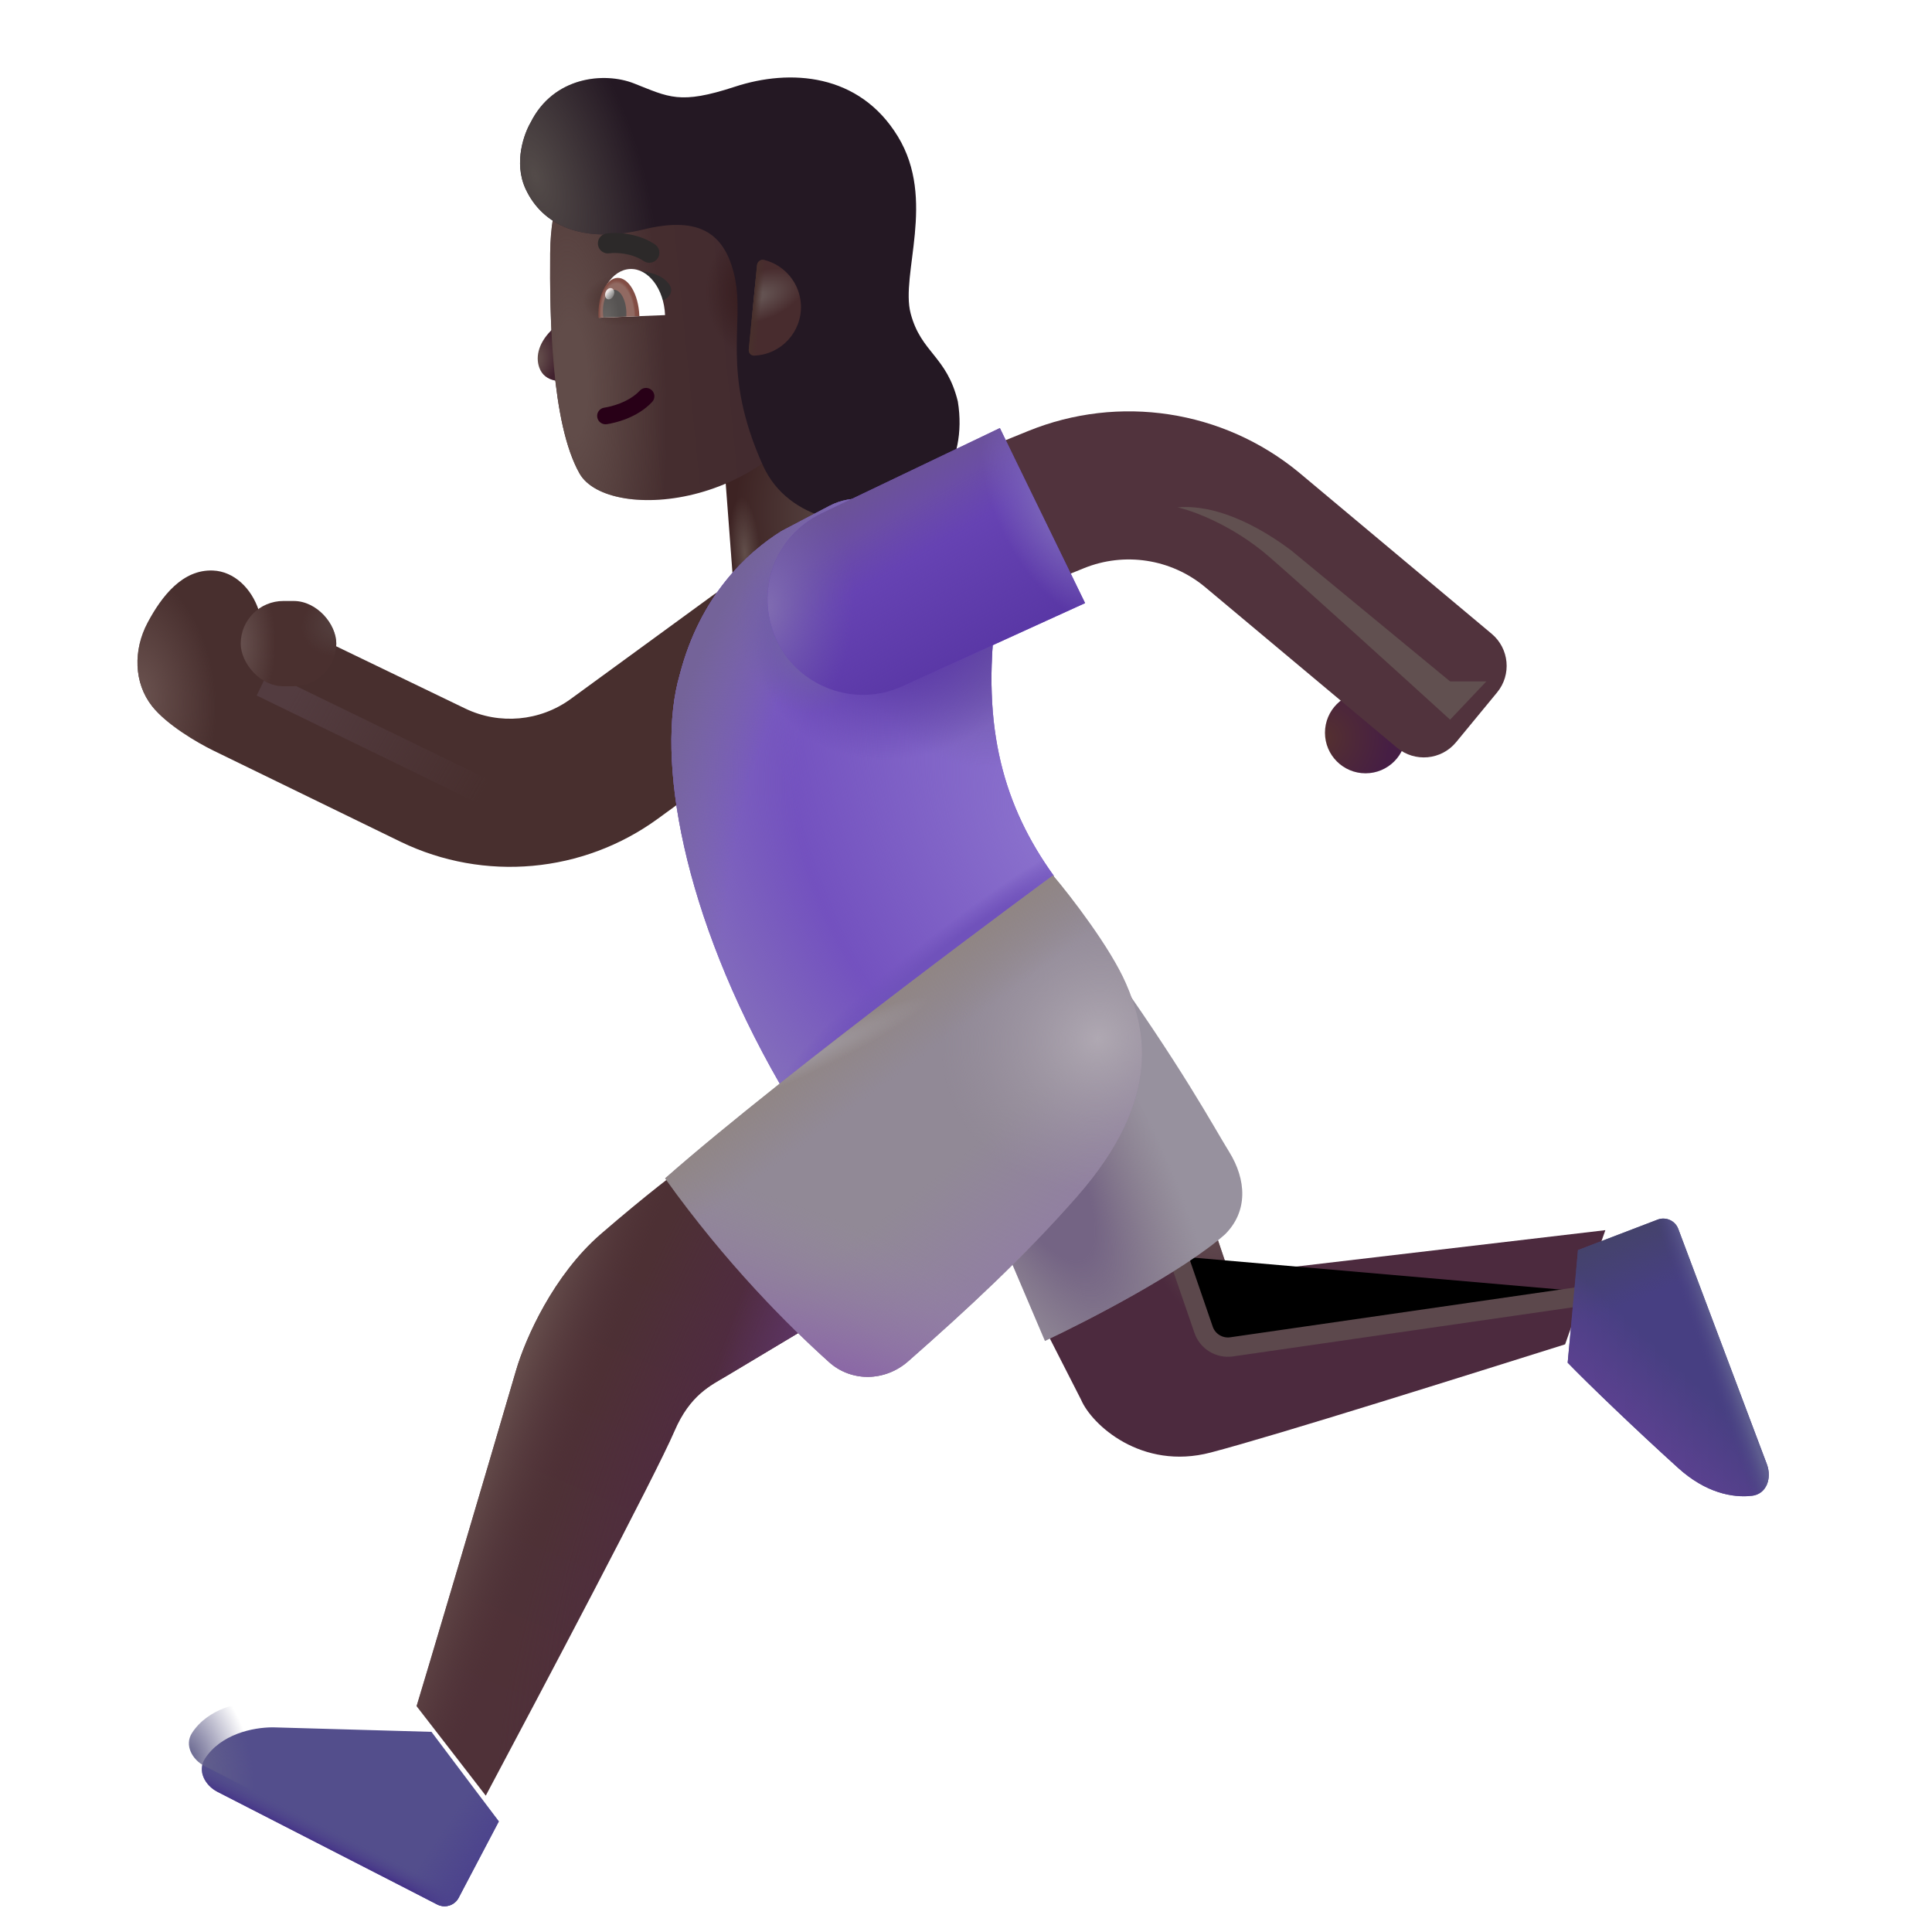 <svg viewBox="1 1 30 30" xmlns="http://www.w3.org/2000/svg">
<rect x="12.169" y="7.192" width="1.946" height="3.44" transform="rotate(-4.337 12.169 7.192)" fill="url(#paint0_radial_4002_536)"/>
<rect x="12.169" y="7.192" width="1.946" height="3.44" transform="rotate(-4.337 12.169 7.192)" fill="url(#paint1_radial_4002_536)"/>
<rect x="12.169" y="7.192" width="1.946" height="3.44" transform="rotate(-4.337 12.169 7.192)" fill="url(#paint2_radial_4002_536)"/>
<path d="M9.55 6.14C9.706 5.981 9.781 5.751 9.799 5.655L9.985 5.648L10.031 6.815C9.814 6.966 9.494 6.957 9.391 6.747C9.303 6.568 9.355 6.339 9.55 6.14Z" fill="url(#paint3_radial_4002_536)"/>
<g filter="url(#filter0_i_4002_536)">
<path d="M9.743 5.13C9.75 4.297 10.003 3.886 10.125 3.763L14 3.61L14.195 6.891C13.383 9.129 10.641 9.332 10.199 8.552C9.758 7.772 9.735 6.095 9.743 5.13Z" fill="url(#paint4_linear_4002_536)"/>
<path d="M9.743 5.13C9.75 4.297 10.003 3.886 10.125 3.763L14 3.61L14.195 6.891C13.383 9.129 10.641 9.332 10.199 8.552C9.758 7.772 9.735 6.095 9.743 5.13Z" fill="url(#paint5_radial_4002_536)"/>
<path d="M9.743 5.13C9.75 4.297 10.003 3.886 10.125 3.763L14 3.61L14.195 6.891C13.383 9.129 10.641 9.332 10.199 8.552C9.758 7.772 9.735 6.095 9.743 5.13Z" fill="url(#paint6_radial_4002_536)"/>
<path d="M9.743 5.13C9.75 4.297 10.003 3.886 10.125 3.763L14 3.61L14.195 6.891C13.383 9.129 10.641 9.332 10.199 8.552C9.758 7.772 9.735 6.095 9.743 5.13Z" fill="url(#paint7_radial_4002_536)"/>
</g>
<g filter="url(#filter1_ii_4002_536)">
<path d="M9.563 3.737C9.368 3.319 9.546 2.861 9.639 2.703C9.993 1.99 10.781 1.913 11.244 2.095C11.789 2.309 11.953 2.428 12.81 2.147C13.668 1.865 14.743 1.936 15.342 2.919C15.942 3.903 15.378 5.058 15.541 5.669C15.703 6.28 16.099 6.325 16.273 7.033C16.434 8.018 15.847 8.686 15.309 8.854C14.772 9.022 13.647 8.92 13.246 8.026C12.59 6.564 12.968 5.844 12.809 5.103C12.649 4.362 12.195 4.169 11.391 4.363C10.443 4.592 9.823 4.295 9.563 3.737Z" fill="#241823"/>
<path d="M9.563 3.737C9.368 3.319 9.546 2.861 9.639 2.703C9.993 1.99 10.781 1.913 11.244 2.095C11.789 2.309 11.953 2.428 12.81 2.147C13.668 1.865 14.743 1.936 15.342 2.919C15.942 3.903 15.378 5.058 15.541 5.669C15.703 6.28 16.099 6.325 16.273 7.033C16.434 8.018 15.847 8.686 15.309 8.854C14.772 9.022 13.647 8.92 13.246 8.026C12.59 6.564 12.968 5.844 12.809 5.103C12.649 4.362 12.195 4.169 11.391 4.363C10.443 4.592 9.823 4.295 9.563 3.737Z" fill="url(#paint8_radial_4002_536)"/>
</g>
<path d="M12.712 6.522C12.66 6.524 12.622 6.478 12.627 6.426L12.755 5.119C12.761 5.063 12.811 5.022 12.865 5.036C13.182 5.114 13.423 5.395 13.437 5.738C13.453 6.155 13.129 6.506 12.712 6.522V6.522Z" fill="url(#paint9_radial_4002_536)"/>
<path d="M12.712 6.522C12.66 6.524 12.622 6.478 12.627 6.426L12.755 5.119C12.761 5.063 12.811 5.022 12.865 5.036C13.182 5.114 13.423 5.395 13.437 5.738C13.453 6.155 13.129 6.506 12.712 6.522V6.522Z" fill="url(#paint10_linear_4002_536)"/>
<path fill-rule="evenodd" clip-rule="evenodd" d="M11.121 7.059C11.173 7.108 11.175 7.19 11.126 7.242C10.889 7.495 10.534 7.571 10.421 7.587C10.35 7.597 10.284 7.548 10.274 7.477C10.263 7.406 10.313 7.34 10.384 7.33C10.48 7.316 10.762 7.251 10.937 7.064C10.986 7.012 11.069 7.01 11.121 7.059Z" fill="#280017"/>
<g filter="url(#filter2_i_4002_536)">
<path fill-rule="evenodd" clip-rule="evenodd" d="M10.791 4.84C10.686 4.824 10.6 4.827 10.565 4.833C10.48 4.847 10.4 4.79 10.386 4.705C10.372 4.62 10.429 4.54 10.514 4.526C10.587 4.514 10.708 4.512 10.84 4.533C10.973 4.554 11.131 4.601 11.271 4.696C11.342 4.744 11.36 4.841 11.312 4.912C11.264 4.983 11.167 5.002 11.095 4.953C11.005 4.892 10.895 4.857 10.791 4.84Z" fill="#2C2929"/>
</g>
<path d="M11.344 5.361C11.203 5.23 10.976 5.208 10.88 5.213L11.213 5.685C11.365 5.67 11.521 5.524 11.344 5.361Z" fill="#2F2C2D"/>
<path d="M10.301 5.934L11.327 5.893C11.311 5.487 11.068 5.166 10.785 5.177C10.502 5.189 10.285 5.527 10.301 5.934Z" fill="white"/>
<path d="M10.929 5.908L10.928 5.904C10.915 5.572 10.762 5.308 10.587 5.315C10.411 5.322 10.28 5.597 10.293 5.929L10.293 5.933L10.929 5.908Z" fill="url(#paint11_radial_4002_536)"/>
<path d="M10.725 5.914C10.726 5.89 10.727 5.865 10.726 5.84C10.718 5.648 10.631 5.496 10.531 5.5C10.43 5.504 10.355 5.663 10.363 5.854C10.364 5.88 10.366 5.905 10.37 5.929L10.725 5.914Z" fill="url(#paint12_radial_4002_536)"/>
<ellipse cx="10.467" cy="5.561" rx="0.067" ry="0.091" transform="rotate(22.34 10.467 5.561)" fill="url(#paint13_linear_4002_536)"/>
<g filter="url(#filter3_ii_4002_536)">
<path d="M3.761 12.165C3.476 11.801 3.468 11.293 3.691 10.871C3.914 10.45 4.238 10.04 4.707 10.059C5.035 10.073 5.305 10.335 5.418 10.678C5.488 10.697 5.557 10.722 5.624 10.755L8.624 12.202C9.156 12.458 9.786 12.401 10.263 12.053L12.486 10.431C12.999 10.056 13.718 10.169 14.093 10.682C14.467 11.195 14.355 11.914 13.842 12.289L11.618 13.911C10.456 14.759 8.921 14.898 7.625 14.273L4.707 12.852C4.461 12.731 3.988 12.453 3.761 12.165Z" fill="#482F2E"/>
<path d="M3.761 12.165C3.476 11.801 3.468 11.293 3.691 10.871C3.914 10.45 4.238 10.04 4.707 10.059C5.035 10.073 5.305 10.335 5.418 10.678C5.488 10.697 5.557 10.722 5.624 10.755L8.624 12.202C9.156 12.458 9.786 12.401 10.263 12.053L12.486 10.431C12.999 10.056 13.718 10.169 14.093 10.682C14.467 11.195 14.355 11.914 13.842 12.289L11.618 13.911C10.456 14.759 8.921 14.898 7.625 14.273L4.707 12.852C4.461 12.731 3.988 12.453 3.761 12.165Z" fill="url(#paint14_radial_4002_536)"/>
</g>
<path d="M13.136 9.246L13.877 8.856C14.056 8.762 14.26 8.725 14.46 8.75L16.464 10.524C16.234 12.313 16.594 13.531 17.364 14.601L13.11 17.831C11.594 15.196 11.18 12.758 11.555 11.477C11.872 10.248 12.605 9.578 13.136 9.246Z" fill="#7351BF"/>
<path d="M13.136 9.246L13.877 8.856C14.056 8.762 14.26 8.725 14.46 8.75L16.464 10.524C16.234 12.313 16.594 13.531 17.364 14.601L13.11 17.831C11.594 15.196 11.18 12.758 11.555 11.477C11.872 10.248 12.605 9.578 13.136 9.246Z" fill="url(#paint15_radial_4002_536)"/>
<path d="M13.136 9.246L13.877 8.856C14.056 8.762 14.26 8.725 14.46 8.75L16.464 10.524C16.234 12.313 16.594 13.531 17.364 14.601L13.11 17.831C11.594 15.196 11.18 12.758 11.555 11.477C11.872 10.248 12.605 9.578 13.136 9.246Z" fill="url(#paint16_radial_4002_536)"/>
<path d="M13.136 9.246L13.877 8.856C14.056 8.762 14.26 8.725 14.46 8.75L16.464 10.524C16.234 12.313 16.594 13.531 17.364 14.601L13.11 17.831C11.594 15.196 11.18 12.758 11.555 11.477C11.872 10.248 12.605 9.578 13.136 9.246Z" fill="url(#paint17_radial_4002_536)"/>
<path d="M13.136 9.246L13.877 8.856C14.056 8.762 14.26 8.725 14.46 8.75L16.464 10.524C16.234 12.313 16.594 13.531 17.364 14.601L13.11 17.831C11.594 15.196 11.18 12.758 11.555 11.477C11.872 10.248 12.605 9.578 13.136 9.246Z" fill="url(#paint18_radial_4002_536)"/>
<path d="M13.136 9.246L13.877 8.856C14.056 8.762 14.26 8.725 14.46 8.75L16.464 10.524C16.234 12.313 16.594 13.531 17.364 14.601L13.11 17.831C11.594 15.196 11.18 12.758 11.555 11.477C11.872 10.248 12.605 9.578 13.136 9.246Z" fill="url(#paint19_radial_4002_536)"/>
<path d="M13.136 9.246L13.877 8.856C14.056 8.762 14.26 8.725 14.46 8.75L16.464 10.524C16.234 12.313 16.594 13.531 17.364 14.601L13.11 17.831C11.594 15.196 11.18 12.758 11.555 11.477C11.872 10.248 12.605 9.578 13.136 9.246Z" fill="url(#paint20_radial_4002_536)"/>
<path d="M13.136 9.246L13.877 8.856C14.056 8.762 14.26 8.725 14.46 8.75L16.464 10.524C16.234 12.313 16.594 13.531 17.364 14.601L13.11 17.831C11.594 15.196 11.18 12.758 11.555 11.477C11.872 10.248 12.605 9.578 13.136 9.246Z" fill="url(#paint21_radial_4002_536)"/>
<g filter="url(#filter4_f_4002_536)">
<path d="M5.073 11.62L8.557 13.315" stroke="url(#paint22_linear_4002_536)" stroke-width="0.4"/>
</g>
<circle cx="22.204" cy="12.378" r="0.63" fill="url(#paint23_radial_4002_536)"/>
<g filter="url(#filter5_i_4002_536)">
<path fill-rule="evenodd" clip-rule="evenodd" d="M19.704 10.509C19.179 10.077 18.46 9.968 17.831 10.223L15.144 11.316L14.278 9.185L16.965 8.093C18.377 7.519 19.989 7.765 21.166 8.733L24.162 11.241C24.436 11.47 24.474 11.877 24.247 12.152L23.611 12.924C23.382 13.203 22.969 13.241 22.692 13.01L19.704 10.509Z" fill="#51333D"/>
</g>
<path d="M17.849 10.365L16.526 7.647L13.761 8.97C13.032 9.318 12.717 10.186 13.052 10.922C13.391 11.667 14.271 11.996 15.016 11.656L17.849 10.365Z" fill="#6B47B8"/>
<path d="M17.849 10.365L16.526 7.647L13.761 8.97C13.032 9.318 12.717 10.186 13.052 10.922C13.391 11.667 14.271 11.996 15.016 11.656L17.849 10.365Z" fill="url(#paint24_linear_4002_536)"/>
<path d="M17.849 10.365L16.526 7.647L13.761 8.97C13.032 9.318 12.717 10.186 13.052 10.922C13.391 11.667 14.271 11.996 15.016 11.656L17.849 10.365Z" fill="url(#paint25_linear_4002_536)"/>
<path d="M17.849 10.365L16.526 7.647L13.761 8.97C13.032 9.318 12.717 10.186 13.052 10.922C13.391 11.667 14.271 11.996 15.016 11.656L17.849 10.365Z" fill="url(#paint26_radial_4002_536)"/>
<path d="M17.849 10.365L16.526 7.647L13.761 8.97C13.032 9.318 12.717 10.186 13.052 10.922C13.391 11.667 14.271 11.996 15.016 11.656L17.849 10.365Z" fill="url(#paint27_radial_4002_536)"/>
<rect x="4.738" y="10.332" width="1.484" height="1.324" rx="0.662" fill="#4A302F"/>
<rect x="4.738" y="10.332" width="1.484" height="1.324" rx="0.662" fill="url(#paint28_radial_4002_536)"/>
<rect x="4.738" y="10.332" width="1.484" height="1.324" rx="0.662" fill="url(#paint29_radial_4002_536)"/>
<path d="M9.015 22.274C8.5 24.034 7.558 27.207 7.469 27.492L8.543 28.883C9.402 27.268 11.184 23.896 11.472 23.223C11.715 22.657 12.039 22.512 12.281 22.367L13.621 21.563L11.648 19.09C11.528 19.184 11.054 19.535 10.328 20.164C9.594 20.801 9.159 21.782 9.015 22.274Z" fill="url(#paint30_linear_4002_536)"/>
<path d="M9.015 22.274C8.5 24.034 7.558 27.207 7.469 27.492L8.543 28.883C9.402 27.268 11.184 23.896 11.472 23.223C11.715 22.657 12.039 22.512 12.281 22.367L13.621 21.563L11.648 19.09C11.528 19.184 11.054 19.535 10.328 20.164C9.594 20.801 9.159 21.782 9.015 22.274Z" fill="url(#paint31_linear_4002_536)"/>
<path d="M9.015 22.274C8.5 24.034 7.558 27.207 7.469 27.492L8.543 28.883C9.402 27.268 11.184 23.896 11.472 23.223C11.715 22.657 12.039 22.512 12.281 22.367L13.621 21.563L11.648 19.09C11.528 19.184 11.054 19.535 10.328 20.164C9.594 20.801 9.159 21.782 9.015 22.274Z" fill="url(#paint32_radial_4002_536)"/>
<path d="M9.015 22.274C8.5 24.034 7.558 27.207 7.469 27.492L8.543 28.883C9.402 27.268 11.184 23.896 11.472 23.223C11.715 22.657 12.039 22.512 12.281 22.367L13.621 21.563L11.648 19.09C11.528 19.184 11.054 19.535 10.328 20.164C9.594 20.801 9.159 21.782 9.015 22.274Z" fill="url(#paint33_radial_4002_536)"/>
<g filter="url(#filter6_i_4002_536)">
<path d="M5.039 27.422L7.5 27.492L8.546 28.883L7.923 30.067C7.86 30.188 7.71 30.235 7.588 30.172L4.178 28.424C3.981 28.323 3.861 28.095 3.981 27.91C4.228 27.529 4.721 27.422 5.039 27.422Z" fill="#534E8C"/>
<path d="M5.039 27.422L7.5 27.492L8.546 28.883L7.923 30.067C7.86 30.188 7.71 30.235 7.588 30.172L4.178 28.424C3.981 28.323 3.861 28.095 3.981 27.91C4.228 27.529 4.721 27.422 5.039 27.422Z" fill="url(#paint34_linear_4002_536)"/>
<path d="M5.039 27.422L7.5 27.492L8.546 28.883L7.923 30.067C7.86 30.188 7.71 30.235 7.588 30.172L4.178 28.424C3.981 28.323 3.861 28.095 3.981 27.91C4.228 27.529 4.721 27.422 5.039 27.422Z" fill="url(#paint35_linear_4002_536)"/>
</g>
<path d="M5.039 27.422L7.5 27.492L8.546 28.883L7.923 30.067C7.86 30.188 7.71 30.235 7.588 30.172L4.178 28.424C3.981 28.323 3.861 28.095 3.981 27.91C4.228 27.529 4.721 27.422 5.039 27.422Z" fill="url(#paint36_radial_4002_536)"/>
<g filter="url(#filter7_i_4002_536)">
<path d="M17.937 22.985L17.285 21.707L19.898 20.024L20.242 21.039L26.078 20.352L25.453 22.125C24.031 22.571 20.988 23.533 19.949 23.805C18.875 24.086 18.101 23.371 17.937 22.985Z" fill="#4C2A3E"/>
<path d="M17.937 22.985L17.285 21.707L19.898 20.024L20.242 21.039L26.078 20.352L25.453 22.125C24.031 22.571 20.988 23.533 19.949 23.805C18.875 24.086 18.101 23.371 17.937 22.985Z" fill="url(#paint37_radial_4002_536)"/>
</g>
<g filter="url(#filter8_f_4002_536)">
<path d="M19.297 20.508L19.689 21.648C19.751 21.83 19.934 21.941 20.124 21.914L25.885 21.081" stroke="#5C484C" stroke-width="0.3"/>
</g>
<path d="M26.737 19.939L25.503 20.411L25.343 22.16C25.648 22.476 26.401 23.2 27.058 23.794C27.486 24.181 27.902 24.261 28.204 24.227C28.433 24.2 28.516 23.951 28.435 23.735L27.06 20.084C27.012 19.954 26.866 19.889 26.737 19.939Z" fill="#473F82"/>
<path d="M26.737 19.939L25.503 20.411L25.343 22.16C25.648 22.476 26.401 23.2 27.058 23.794C27.486 24.181 27.902 24.261 28.204 24.227C28.433 24.2 28.516 23.951 28.435 23.735L27.06 20.084C27.012 19.954 26.866 19.889 26.737 19.939Z" fill="url(#paint38_linear_4002_536)"/>
<path d="M26.737 19.939L25.503 20.411L25.343 22.16C25.648 22.476 26.401 23.2 27.058 23.794C27.486 24.181 27.902 24.261 28.204 24.227C28.433 24.2 28.516 23.951 28.435 23.735L27.06 20.084C27.012 19.954 26.866 19.889 26.737 19.939Z" fill="url(#paint39_linear_4002_536)"/>
<path d="M26.737 19.939L25.503 20.411L25.343 22.16C25.648 22.476 26.401 23.2 27.058 23.794C27.486 24.181 27.902 24.261 28.204 24.227C28.433 24.2 28.516 23.951 28.435 23.735L27.06 20.084C27.012 19.954 26.866 19.889 26.737 19.939Z" fill="url(#paint40_linear_4002_536)"/>
<g filter="url(#filter9_i_4002_536)">
<path d="M17.226 21.922L16.312 19.774L18.105 15.93C19.363 17.684 19.843 18.594 20.086 18.985C20.354 19.417 20.383 19.907 20.023 20.266C19.386 20.835 17.893 21.607 17.226 21.922Z" fill="#97919E"/>
<path d="M17.226 21.922L16.312 19.774L18.105 15.93C19.363 17.684 19.843 18.594 20.086 18.985C20.354 19.417 20.383 19.907 20.023 20.266C19.386 20.835 17.893 21.607 17.226 21.922Z" fill="url(#paint41_radial_4002_536)"/>
</g>
<path d="M17.351 14.594C17.351 14.594 13.226 17.625 11.328 19.297C12.266 20.617 13.255 21.596 13.872 22.15C14.224 22.466 14.747 22.451 15.102 22.138C16.023 21.328 16.881 20.537 17.718 19.586C19.093 18.024 18.765 16.923 18.484 16.274C18.24 15.711 17.627 14.919 17.351 14.594Z" fill="#918996"/>
<path d="M17.351 14.594C17.351 14.594 13.226 17.625 11.328 19.297C12.266 20.617 13.255 21.596 13.872 22.15C14.224 22.466 14.747 22.451 15.102 22.138C16.023 21.328 16.881 20.537 17.718 19.586C19.093 18.024 18.765 16.923 18.484 16.274C18.24 15.711 17.627 14.919 17.351 14.594Z" fill="url(#paint42_radial_4002_536)"/>
<path d="M17.351 14.594C17.351 14.594 13.226 17.625 11.328 19.297C12.266 20.617 13.255 21.596 13.872 22.15C14.224 22.466 14.747 22.451 15.102 22.138C16.023 21.328 16.881 20.537 17.718 19.586C19.093 18.024 18.765 16.923 18.484 16.274C18.24 15.711 17.627 14.919 17.351 14.594Z" fill="url(#paint43_radial_4002_536)"/>
<path d="M17.351 14.594C17.351 14.594 13.226 17.625 11.328 19.297C12.266 20.617 13.255 21.596 13.872 22.15C14.224 22.466 14.747 22.451 15.102 22.138C16.023 21.328 16.881 20.537 17.718 19.586C19.093 18.024 18.765 16.923 18.484 16.274C18.24 15.711 17.627 14.919 17.351 14.594Z" fill="url(#paint44_radial_4002_536)"/>
<path d="M17.351 14.594C17.351 14.594 13.226 17.625 11.328 19.297C12.266 20.617 13.255 21.596 13.872 22.15C14.224 22.466 14.747 22.451 15.102 22.138C16.023 21.328 16.881 20.537 17.718 19.586C19.093 18.024 18.765 16.923 18.484 16.274C18.24 15.711 17.627 14.919 17.351 14.594Z" fill="url(#paint45_linear_4002_536)"/>
<path d="M17.351 14.594C17.351 14.594 13.226 17.625 11.328 19.297C12.266 20.617 13.255 21.596 13.872 22.15C14.224 22.466 14.747 22.451 15.102 22.138C16.023 21.328 16.881 20.537 17.718 19.586C19.093 18.024 18.765 16.923 18.484 16.274C18.24 15.711 17.627 14.919 17.351 14.594Z" fill="url(#paint46_radial_4002_536)"/>
<g filter="url(#filter10_f_4002_536)">
<path d="M20.705 9.643C20.142 9.156 19.523 8.93 19.283 8.878C19.987 8.819 20.705 9.288 21.049 9.546L23.517 11.581H24.08L23.517 12.175C22.814 11.534 21.267 10.131 20.705 9.643Z" fill="#615050"/>
</g>
<defs>
<filter id="filter0_i_4002_536" x="9.542" y="3.41" width="4.653" height="5.556" filterUnits="userSpaceOnUse" color-interpolation-filters="sRGB">
<feFlood flood-opacity="0" result="BackgroundImageFix"/>
<feBlend mode="normal" in="SourceGraphic" in2="BackgroundImageFix" result="shape"/>
<feColorMatrix in="SourceAlpha" type="matrix" values="0 0 0 0 0 0 0 0 0 0 0 0 0 0 0 0 0 0 127 0" result="hardAlpha"/>
<feOffset dx="-0.2" dy="-0.2"/>
<feGaussianBlur stdDeviation="0.5"/>
<feComposite in2="hardAlpha" operator="arithmetic" k2="-1" k3="1"/>
<feColorMatrix type="matrix" values="0 0 0 0 0.322 0 0 0 0 0.239 0 0 0 0 0.294 0 0 0 1 0"/>
<feBlend mode="normal" in2="shape" result="effect1_innerShadow_4002_536"/>
</filter>
<filter id="filter1_ii_4002_536" x="9.075" y="1.803" width="7.225" height="7.518" filterUnits="userSpaceOnUse" color-interpolation-filters="sRGB">
<feFlood flood-opacity="0" result="BackgroundImageFix"/>
<feBlend mode="normal" in="SourceGraphic" in2="BackgroundImageFix" result="shape"/>
<feColorMatrix in="SourceAlpha" type="matrix" values="0 0 0 0 0 0 0 0 0 0 0 0 0 0 0 0 0 0 127 0" result="hardAlpha"/>
<feOffset dx="-0.4" dy="0.4"/>
<feGaussianBlur stdDeviation="0.3"/>
<feComposite in2="hardAlpha" operator="arithmetic" k2="-1" k3="1"/>
<feColorMatrix type="matrix" values="0 0 0 0 0.29 0 0 0 0 0.267 0 0 0 0 0.275 0 0 0 1 0"/>
<feBlend mode="normal" in2="shape" result="effect1_innerShadow_4002_536"/>
<feColorMatrix in="SourceAlpha" type="matrix" values="0 0 0 0 0 0 0 0 0 0 0 0 0 0 0 0 0 0 127 0" result="hardAlpha"/>
<feOffset dy="-0.2"/>
<feGaussianBlur stdDeviation="0.25"/>
<feComposite in2="hardAlpha" operator="arithmetic" k2="-1" k3="1"/>
<feColorMatrix type="matrix" values="0 0 0 0 0.09 0 0 0 0 0.039 0 0 0 0 0.133 0 0 0 1 0"/>
<feBlend mode="normal" in2="effect1_innerShadow_4002_536" result="effect2_innerShadow_4002_536"/>
</filter>
<filter id="filter2_i_4002_536" x="10.284" y="4.517" width="1.055" height="0.564" filterUnits="userSpaceOnUse" color-interpolation-filters="sRGB">
<feFlood flood-opacity="0" result="BackgroundImageFix"/>
<feBlend mode="normal" in="SourceGraphic" in2="BackgroundImageFix" result="shape"/>
<feColorMatrix in="SourceAlpha" type="matrix" values="0 0 0 0 0 0 0 0 0 0 0 0 0 0 0 0 0 0 127 0" result="hardAlpha"/>
<feOffset dx="-0.1" dy="0.1"/>
<feGaussianBlur stdDeviation="0.1"/>
<feComposite in2="hardAlpha" operator="arithmetic" k2="-1" k3="1"/>
<feColorMatrix type="matrix" values="0 0 0 0 0.067 0 0 0 0 0.063 0 0 0 0 0.063 0 0 0 1 0"/>
<feBlend mode="normal" in2="shape" result="effect1_innerShadow_4002_536"/>
</filter>
<filter id="filter3_ii_4002_536" x="3.335" y="9.658" width="10.979" height="5.202" filterUnits="userSpaceOnUse" color-interpolation-filters="sRGB">
<feFlood flood-opacity="0" result="BackgroundImageFix"/>
<feBlend mode="normal" in="SourceGraphic" in2="BackgroundImageFix" result="shape"/>
<feColorMatrix in="SourceAlpha" type="matrix" values="0 0 0 0 0 0 0 0 0 0 0 0 0 0 0 0 0 0 127 0" result="hardAlpha"/>
<feOffset dx="-0.2" dy="0.2"/>
<feGaussianBlur stdDeviation="0.25"/>
<feComposite in2="hardAlpha" operator="arithmetic" k2="-1" k3="1"/>
<feColorMatrix type="matrix" values="0 0 0 0 0.227 0 0 0 0 0.125 0 0 0 0 0.129 0 0 0 1 0"/>
<feBlend mode="normal" in2="shape" result="effect1_innerShadow_4002_536"/>
<feColorMatrix in="SourceAlpha" type="matrix" values="0 0 0 0 0 0 0 0 0 0 0 0 0 0 0 0 0 0 127 0" result="hardAlpha"/>
<feOffset dx="-0.2" dy="-0.4"/>
<feGaussianBlur stdDeviation="0.25"/>
<feComposite in2="hardAlpha" operator="arithmetic" k2="-1" k3="1"/>
<feColorMatrix type="matrix" values="0 0 0 0 0.341 0 0 0 0 0.165 0 0 0 0 0.357 0 0 0 1 0"/>
<feBlend mode="normal" in2="effect1_innerShadow_4002_536" result="effect2_innerShadow_4002_536"/>
</filter>
<filter id="filter4_f_4002_536" x="4.785" y="11.24" width="4.059" height="2.455" filterUnits="userSpaceOnUse" color-interpolation-filters="sRGB">
<feFlood flood-opacity="0" result="BackgroundImageFix"/>
<feBlend mode="normal" in="SourceGraphic" in2="BackgroundImageFix" result="shape"/>
<feGaussianBlur stdDeviation="0.1" result="effect1_foregroundBlur_4002_536"/>
</filter>
<filter id="filter5_i_4002_536" x="14.278" y="7.387" width="10.118" height="5.774" filterUnits="userSpaceOnUse" color-interpolation-filters="sRGB">
<feFlood flood-opacity="0" result="BackgroundImageFix"/>
<feBlend mode="normal" in="SourceGraphic" in2="BackgroundImageFix" result="shape"/>
<feColorMatrix in="SourceAlpha" type="matrix" values="0 0 0 0 0 0 0 0 0 0 0 0 0 0 0 0 0 0 127 0" result="hardAlpha"/>
<feOffset dy="-0.4"/>
<feGaussianBlur stdDeviation="0.5"/>
<feComposite in2="hardAlpha" operator="arithmetic" k2="-1" k3="1"/>
<feColorMatrix type="matrix" values="0 0 0 0 0.298 0 0 0 0 0.137 0 0 0 0 0.275 0 0 0 1 0"/>
<feBlend mode="normal" in2="shape" result="effect1_innerShadow_4002_536"/>
</filter>
<filter id="filter6_i_4002_536" x="3.933" y="27.422" width="4.813" height="3.178" filterUnits="userSpaceOnUse" color-interpolation-filters="sRGB">
<feFlood flood-opacity="0" result="BackgroundImageFix"/>
<feBlend mode="normal" in="SourceGraphic" in2="BackgroundImageFix" result="shape"/>
<feColorMatrix in="SourceAlpha" type="matrix" values="0 0 0 0 0 0 0 0 0 0 0 0 0 0 0 0 0 0 127 0" result="hardAlpha"/>
<feOffset dx="0.2" dy="0.4"/>
<feGaussianBlur stdDeviation="0.2"/>
<feComposite in2="hardAlpha" operator="arithmetic" k2="-1" k3="1"/>
<feColorMatrix type="matrix" values="0 0 0 0 0.298 0 0 0 0 0.286 0 0 0 0 0.455 0 0 0 1 0"/>
<feBlend mode="normal" in2="shape" result="effect1_innerShadow_4002_536"/>
</filter>
<filter id="filter7_i_4002_536" x="17.135" y="19.774" width="8.943" height="4.095" filterUnits="userSpaceOnUse" color-interpolation-filters="sRGB">
<feFlood flood-opacity="0" result="BackgroundImageFix"/>
<feBlend mode="normal" in="SourceGraphic" in2="BackgroundImageFix" result="shape"/>
<feColorMatrix in="SourceAlpha" type="matrix" values="0 0 0 0 0 0 0 0 0 0 0 0 0 0 0 0 0 0 127 0" result="hardAlpha"/>
<feOffset dx="-0.15" dy="-0.25"/>
<feGaussianBlur stdDeviation="0.375"/>
<feComposite in2="hardAlpha" operator="arithmetic" k2="-1" k3="1"/>
<feColorMatrix type="matrix" values="0 0 0 0 0.345 0 0 0 0 0.153 0 0 0 0 0.365 0 0 0 1 0"/>
<feBlend mode="normal" in2="shape" result="effect1_innerShadow_4002_536"/>
</filter>
<filter id="filter8_f_4002_536" x="18.755" y="20.059" width="7.552" height="2.409" filterUnits="userSpaceOnUse" color-interpolation-filters="sRGB">
<feFlood flood-opacity="0" result="BackgroundImageFix"/>
<feBlend mode="normal" in="SourceGraphic" in2="BackgroundImageFix" result="shape"/>
<feGaussianBlur stdDeviation="0.2" result="effect1_foregroundBlur_4002_536"/>
</filter>
<filter id="filter9_i_4002_536" x="16.312" y="15.83" width="3.978" height="6.092" filterUnits="userSpaceOnUse" color-interpolation-filters="sRGB">
<feFlood flood-opacity="0" result="BackgroundImageFix"/>
<feBlend mode="normal" in="SourceGraphic" in2="BackgroundImageFix" result="shape"/>
<feColorMatrix in="SourceAlpha" type="matrix" values="0 0 0 0 0 0 0 0 0 0 0 0 0 0 0 0 0 0 127 0" result="hardAlpha"/>
<feOffset dy="-0.1"/>
<feGaussianBlur stdDeviation="0.25"/>
<feComposite in2="hardAlpha" operator="arithmetic" k2="-1" k3="1"/>
<feColorMatrix type="matrix" values="0 0 0 0 0.514 0 0 0 0 0.459 0 0 0 0 0.482 0 0 0 1 0"/>
<feBlend mode="normal" in2="shape" result="effect1_innerShadow_4002_536"/>
</filter>
<filter id="filter10_f_4002_536" x="18.783" y="8.373" width="5.797" height="4.302" filterUnits="userSpaceOnUse" color-interpolation-filters="sRGB">
<feFlood flood-opacity="0" result="BackgroundImageFix"/>
<feBlend mode="normal" in="SourceGraphic" in2="BackgroundImageFix" result="shape"/>
<feGaussianBlur stdDeviation="0.25" result="effect1_foregroundBlur_4002_536"/>
</filter>
<radialGradient id="paint0_radial_4002_536" cx="0" cy="0" r="1" gradientUnits="userSpaceOnUse" gradientTransform="translate(13.877 9.202) rotate(-91.333) scale(2.214 1.599)">
<stop offset="0.116" stop-color="#564341"/>
<stop offset="1" stop-color="#3D2323"/>
</radialGradient>
<radialGradient id="paint1_radial_4002_536" cx="0" cy="0" r="1" gradientUnits="userSpaceOnUse" gradientTransform="translate(14.231 7.63) rotate(128.9) scale(0.854 1.156)">
<stop stop-color="#271213"/>
<stop offset="1" stop-color="#57423F" stop-opacity="0"/>
</radialGradient>
<radialGradient id="paint2_radial_4002_536" cx="0" cy="0" r="1" gradientUnits="userSpaceOnUse" gradientTransform="translate(12.383 9.606) rotate(-89.272) scale(0.869 0.24)">
<stop stop-color="#614E4A"/>
<stop offset="1" stop-color="#614E4A" stop-opacity="0"/>
</radialGradient>
<radialGradient id="paint3_radial_4002_536" cx="0" cy="0" r="1" gradientUnits="userSpaceOnUse" gradientTransform="translate(9.266 6.606) rotate(26.142) scale(0.563 0.795)">
<stop offset="0.101" stop-color="#68534F"/>
<stop offset="0.684" stop-color="#41212E"/>
</radialGradient>
<linearGradient id="paint4_linear_4002_536" x1="12.744" y1="6.509" x2="9.78" y2="6.805" gradientUnits="userSpaceOnUse">
<stop stop-color="#432B2F"/>
<stop offset="1" stop-color="#48302F"/>
</linearGradient>
<radialGradient id="paint5_radial_4002_536" cx="0" cy="0" r="1" gradientUnits="userSpaceOnUse" gradientTransform="translate(13.038 5.726) rotate(-179.09) scale(0.878 1.07)">
<stop offset="0.156" stop-color="#34191A"/>
<stop offset="1" stop-color="#34191A" stop-opacity="0"/>
</radialGradient>
<radialGradient id="paint6_radial_4002_536" cx="0" cy="0" r="1" gradientUnits="userSpaceOnUse" gradientTransform="translate(10.08 7.077) rotate(-92.27) scale(5.389 1.461)">
<stop offset="0.163" stop-color="#614C49"/>
<stop offset="1" stop-color="#614C49" stop-opacity="0"/>
</radialGradient>
<radialGradient id="paint7_radial_4002_536" cx="0" cy="0" r="1" gradientUnits="userSpaceOnUse" gradientTransform="translate(10.893 5.859) rotate(87.73) scale(0.406 0.633)">
<stop offset="0.155" stop-color="#472F2C"/>
<stop offset="1" stop-color="#472F2C" stop-opacity="0"/>
</radialGradient>
<radialGradient id="paint8_radial_4002_536" cx="0" cy="0" r="1" gradientUnits="userSpaceOnUse" gradientTransform="translate(9.704 3.534) rotate(-17.979) scale(1.656 3.55)">
<stop stop-color="#534B49"/>
<stop offset="1" stop-color="#534B49" stop-opacity="0"/>
</radialGradient>
<radialGradient id="paint9_radial_4002_536" cx="0" cy="0" r="1" gradientUnits="userSpaceOnUse" gradientTransform="translate(12.739 5.608) rotate(-18.459) scale(0.786 0.384)">
<stop offset="0.17" stop-color="#635251"/>
<stop offset="1" stop-color="#482C2E"/>
</radialGradient>
<linearGradient id="paint10_linear_4002_536" x1="12.705" y1="5.678" x2="12.823" y2="5.689" gradientUnits="userSpaceOnUse">
<stop stop-color="#48302C"/>
<stop offset="1" stop-color="#48302C" stop-opacity="0"/>
</linearGradient>
<radialGradient id="paint11_radial_4002_536" cx="0" cy="0" r="1" gradientUnits="userSpaceOnUse" gradientTransform="translate(10.588 5.899) rotate(-2.27) scale(0.284 0.551)">
<stop offset="0.895" stop-color="#916A62"/>
<stop offset="1" stop-color="#824D44"/>
</radialGradient>
<radialGradient id="paint12_radial_4002_536" cx="0" cy="0" r="1" gradientUnits="userSpaceOnUse" gradientTransform="translate(10.414 5.927) rotate(-2.27) scale(0.258 0.559)">
<stop stop-color="#666361"/>
<stop offset="0.812" stop-color="#565352"/>
</radialGradient>
<linearGradient id="paint13_linear_4002_536" x1="10.393" y1="5.522" x2="10.586" y2="5.584" gradientUnits="userSpaceOnUse">
<stop stop-color="white"/>
<stop offset="1" stop-color="white" stop-opacity="0"/>
</linearGradient>
<radialGradient id="paint14_radial_4002_536" cx="0" cy="0" r="1" gradientUnits="userSpaceOnUse" gradientTransform="translate(3.535 12.003) rotate(-5.898) scale(1.216 1.954)">
<stop stop-color="#6B5350"/>
<stop offset="1" stop-color="#6B5350" stop-opacity="0"/>
</radialGradient>
<radialGradient id="paint15_radial_4002_536" cx="0" cy="0" r="1" gradientUnits="userSpaceOnUse" gradientTransform="translate(17.125 14.274) rotate(141.806) scale(5.408 7.078)">
<stop offset="0.611" stop-color="#836DBC" stop-opacity="0"/>
<stop offset="0.986" stop-color="#836DBC"/>
</radialGradient>
<radialGradient id="paint16_radial_4002_536" cx="0" cy="0" r="1" gradientUnits="userSpaceOnUse" gradientTransform="translate(18.063 14.149) rotate(-159.126) scale(7.104 10.71)">
<stop offset="0.765" stop-color="#746399" stop-opacity="0"/>
<stop offset="0.965" stop-color="#746399"/>
</radialGradient>
<radialGradient id="paint17_radial_4002_536" cx="0" cy="0" r="1" gradientUnits="userSpaceOnUse" gradientTransform="translate(17.364 13.961) rotate(154.648) scale(3.722 6.768)">
<stop offset="0.109" stop-color="#896FCC"/>
<stop offset="1" stop-color="#896FCC" stop-opacity="0"/>
</radialGradient>
<radialGradient id="paint18_radial_4002_536" cx="0" cy="0" r="1" gradientUnits="userSpaceOnUse" gradientTransform="translate(16.344 10.805) rotate(121.109) scale(2.117 2.063)">
<stop stop-color="#68549D"/>
<stop offset="1" stop-color="#68549D" stop-opacity="0"/>
</radialGradient>
<radialGradient id="paint19_radial_4002_536" cx="0" cy="0" r="1" gradientUnits="userSpaceOnUse" gradientTransform="translate(15.047 10.696) rotate(-27.235) scale(2.39 2.023)">
<stop offset="0.279" stop-color="#5B39A7"/>
<stop offset="1" stop-color="#5B39A7" stop-opacity="0"/>
</radialGradient>
<radialGradient id="paint20_radial_4002_536" cx="0" cy="0" r="1" gradientUnits="userSpaceOnUse" gradientTransform="translate(13.422 10.852) rotate(159.775) scale(0.949 1.272)">
<stop offset="0.274" stop-color="#715FA7"/>
<stop offset="1" stop-color="#715FA7" stop-opacity="0"/>
</radialGradient>
<radialGradient id="paint21_radial_4002_536" cx="0" cy="0" r="1" gradientUnits="userSpaceOnUse" gradientTransform="translate(15.719 15.883) rotate(-127.694) scale(0.434 3.267)">
<stop offset="0.403" stop-color="#7052BB"/>
<stop offset="1" stop-color="#7052BB" stop-opacity="0"/>
</radialGradient>
<linearGradient id="paint22_linear_4002_536" x1="5.463" y1="11.878" x2="8.401" y2="13.503" gradientUnits="userSpaceOnUse">
<stop stop-color="#533C40"/>
<stop offset="1" stop-color="#533C40" stop-opacity="0"/>
</linearGradient>
<radialGradient id="paint23_radial_4002_536" cx="0" cy="0" r="1" gradientUnits="userSpaceOnUse" gradientTransform="translate(21.574 12.461) rotate(24.692) scale(1.122 1.178)">
<stop stop-color="#543030"/>
<stop offset="0.906" stop-color="#461E44"/>
</radialGradient>
<linearGradient id="paint24_linear_4002_536" x1="15.125" y1="8.211" x2="15.781" y2="9.336" gradientUnits="userSpaceOnUse">
<stop stop-color="#6B5396"/>
<stop offset="1" stop-color="#6B5396" stop-opacity="0"/>
</linearGradient>
<linearGradient id="paint25_linear_4002_536" x1="16.515" y1="11.305" x2="15.109" y2="8.868" gradientUnits="userSpaceOnUse">
<stop stop-color="#5836A4"/>
<stop offset="1" stop-color="#5836A4" stop-opacity="0"/>
</linearGradient>
<radialGradient id="paint26_radial_4002_536" cx="0" cy="0" r="1" gradientUnits="userSpaceOnUse" gradientTransform="translate(12.918 10.43) rotate(5.361) scale(1.338 2.259)">
<stop stop-color="#806CB1"/>
<stop offset="1" stop-color="#6C57A8" stop-opacity="0"/>
</radialGradient>
<radialGradient id="paint27_radial_4002_536" cx="0" cy="0" r="1" gradientUnits="userSpaceOnUse" gradientTransform="translate(17.485 8.899) rotate(152.622) scale(0.985 1.93)">
<stop offset="0.164" stop-color="#7D68BA"/>
<stop offset="1" stop-color="#7D68BA" stop-opacity="0"/>
</radialGradient>
<radialGradient id="paint28_radial_4002_536" cx="0" cy="0" r="1" gradientUnits="userSpaceOnUse" gradientTransform="translate(4.717 10.994) scale(0.559 1.248)">
<stop stop-color="#67514F"/>
<stop offset="1" stop-color="#67514F" stop-opacity="0"/>
</radialGradient>
<radialGradient id="paint29_radial_4002_536" cx="0" cy="0" r="1" gradientUnits="userSpaceOnUse" gradientTransform="translate(6.37 10.628) rotate(156.801) scale(0.714 0.54)">
<stop stop-color="#574544"/>
<stop offset="1" stop-color="#574544" stop-opacity="0"/>
</radialGradient>
<linearGradient id="paint30_linear_4002_536" x1="12.453" y1="20.367" x2="9.078" y2="28.492" gradientUnits="userSpaceOnUse">
<stop stop-color="#4D3034"/>
<stop offset="1" stop-color="#4F3138"/>
</linearGradient>
<linearGradient id="paint31_linear_4002_536" x1="7.845" y1="25.032" x2="9.12" y2="25.514" gradientUnits="userSpaceOnUse">
<stop stop-color="#6A5350"/>
<stop offset="1" stop-color="#513539" stop-opacity="0"/>
</linearGradient>
<radialGradient id="paint32_radial_4002_536" cx="0" cy="0" r="1" gradientUnits="userSpaceOnUse" gradientTransform="translate(14.084 21.447) rotate(116.48) scale(10.436 3.038)">
<stop offset="0.183" stop-color="#512946"/>
<stop offset="1" stop-color="#512946" stop-opacity="0"/>
</radialGradient>
<radialGradient id="paint33_radial_4002_536" cx="0" cy="0" r="1" gradientUnits="userSpaceOnUse" gradientTransform="translate(13.911 21.413) rotate(110.735) scale(5.16 1.432)">
<stop stop-color="#613A6D"/>
<stop offset="1" stop-color="#613A6D" stop-opacity="0"/>
</radialGradient>
<linearGradient id="paint34_linear_4002_536" x1="5.898" y1="29.328" x2="6.054" y2="29.016" gradientUnits="userSpaceOnUse">
<stop stop-color="#443088"/>
<stop offset="1" stop-color="#534F8C" stop-opacity="0"/>
</linearGradient>
<linearGradient id="paint35_linear_4002_536" x1="8.14" y1="29.727" x2="7.484" y2="29.289" gradientUnits="userSpaceOnUse">
<stop stop-color="#4C438D"/>
<stop offset="1" stop-color="#4C438D" stop-opacity="0"/>
</linearGradient>
<radialGradient id="paint36_radial_4002_536" cx="0" cy="0" r="1" gradientUnits="userSpaceOnUse" gradientTransform="translate(3.933 28.274) rotate(-18.358) scale(0.943 1.565)">
<stop stop-color="#64628C"/>
<stop offset="1" stop-color="#64628C" stop-opacity="0"/>
</radialGradient>
<radialGradient id="paint37_radial_4002_536" cx="0" cy="0" r="1" gradientUnits="userSpaceOnUse" gradientTransform="translate(19.901 20.245) rotate(71.565) scale(1.705 1.023)">
<stop stop-color="#624D4F"/>
<stop offset="1" stop-color="#624D4F" stop-opacity="0"/>
</radialGradient>
<linearGradient id="paint38_linear_4002_536" x1="26.14" y1="19.922" x2="26.64" y2="21.086" gradientUnits="userSpaceOnUse">
<stop offset="0.024" stop-color="#444367"/>
<stop offset="1" stop-color="#444367" stop-opacity="0"/>
</linearGradient>
<linearGradient id="paint39_linear_4002_536" x1="26.14" y1="22.883" x2="26.904" y2="22.078" gradientUnits="userSpaceOnUse">
<stop stop-color="#5A418F"/>
<stop offset="1" stop-color="#5A418F" stop-opacity="0"/>
</linearGradient>
<linearGradient id="paint40_linear_4002_536" x1="27.922" y1="22.164" x2="27.515" y2="22.305" gradientUnits="userSpaceOnUse">
<stop offset="0.213" stop-color="#5E5D8F"/>
<stop offset="1" stop-color="#484083" stop-opacity="0"/>
</linearGradient>
<radialGradient id="paint41_radial_4002_536" cx="0" cy="0" r="1" gradientUnits="userSpaceOnUse" gradientTransform="translate(17.015 19.086) rotate(62.835) scale(5.339 1.912)">
<stop offset="0.329" stop-color="#746484"/>
<stop offset="1" stop-color="#827483" stop-opacity="0"/>
</radialGradient>
<radialGradient id="paint42_radial_4002_536" cx="0" cy="0" r="1" gradientUnits="userSpaceOnUse" gradientTransform="translate(13.921 17.305) rotate(51.34) scale(4.602 17.515)">
<stop offset="0.554" stop-color="#917EA3" stop-opacity="0"/>
<stop offset="1" stop-color="#917EA3"/>
</radialGradient>
<radialGradient id="paint43_radial_4002_536" cx="0" cy="0" r="1" gradientUnits="userSpaceOnUse" gradientTransform="translate(14.536 22.785) rotate(-65.12) scale(2.404 7.997)">
<stop stop-color="#885FA7"/>
<stop offset="1" stop-color="#9583A6" stop-opacity="0"/>
</radialGradient>
<radialGradient id="paint44_radial_4002_536" cx="0" cy="0" r="1" gradientUnits="userSpaceOnUse" gradientTransform="translate(18.044 17.127) rotate(146.503) scale(2.464 2.343)">
<stop stop-color="#AFA8B2"/>
<stop offset="1" stop-color="#9B92A1" stop-opacity="0"/>
</radialGradient>
<linearGradient id="paint45_linear_4002_536" x1="13.171" y1="17.555" x2="13.859" y2="18.487" gradientUnits="userSpaceOnUse">
<stop stop-color="#908582"/>
<stop offset="1" stop-color="#908582" stop-opacity="0"/>
</linearGradient>
<radialGradient id="paint46_radial_4002_536" cx="0" cy="0" r="1" gradientUnits="userSpaceOnUse" gradientTransform="translate(13.515 17.414) rotate(-25.427) scale(2.111 0.265)">
<stop offset="0.207" stop-color="#9C959A"/>
<stop offset="1" stop-color="#9C959A" stop-opacity="0"/>
</radialGradient>
</defs>
</svg>
